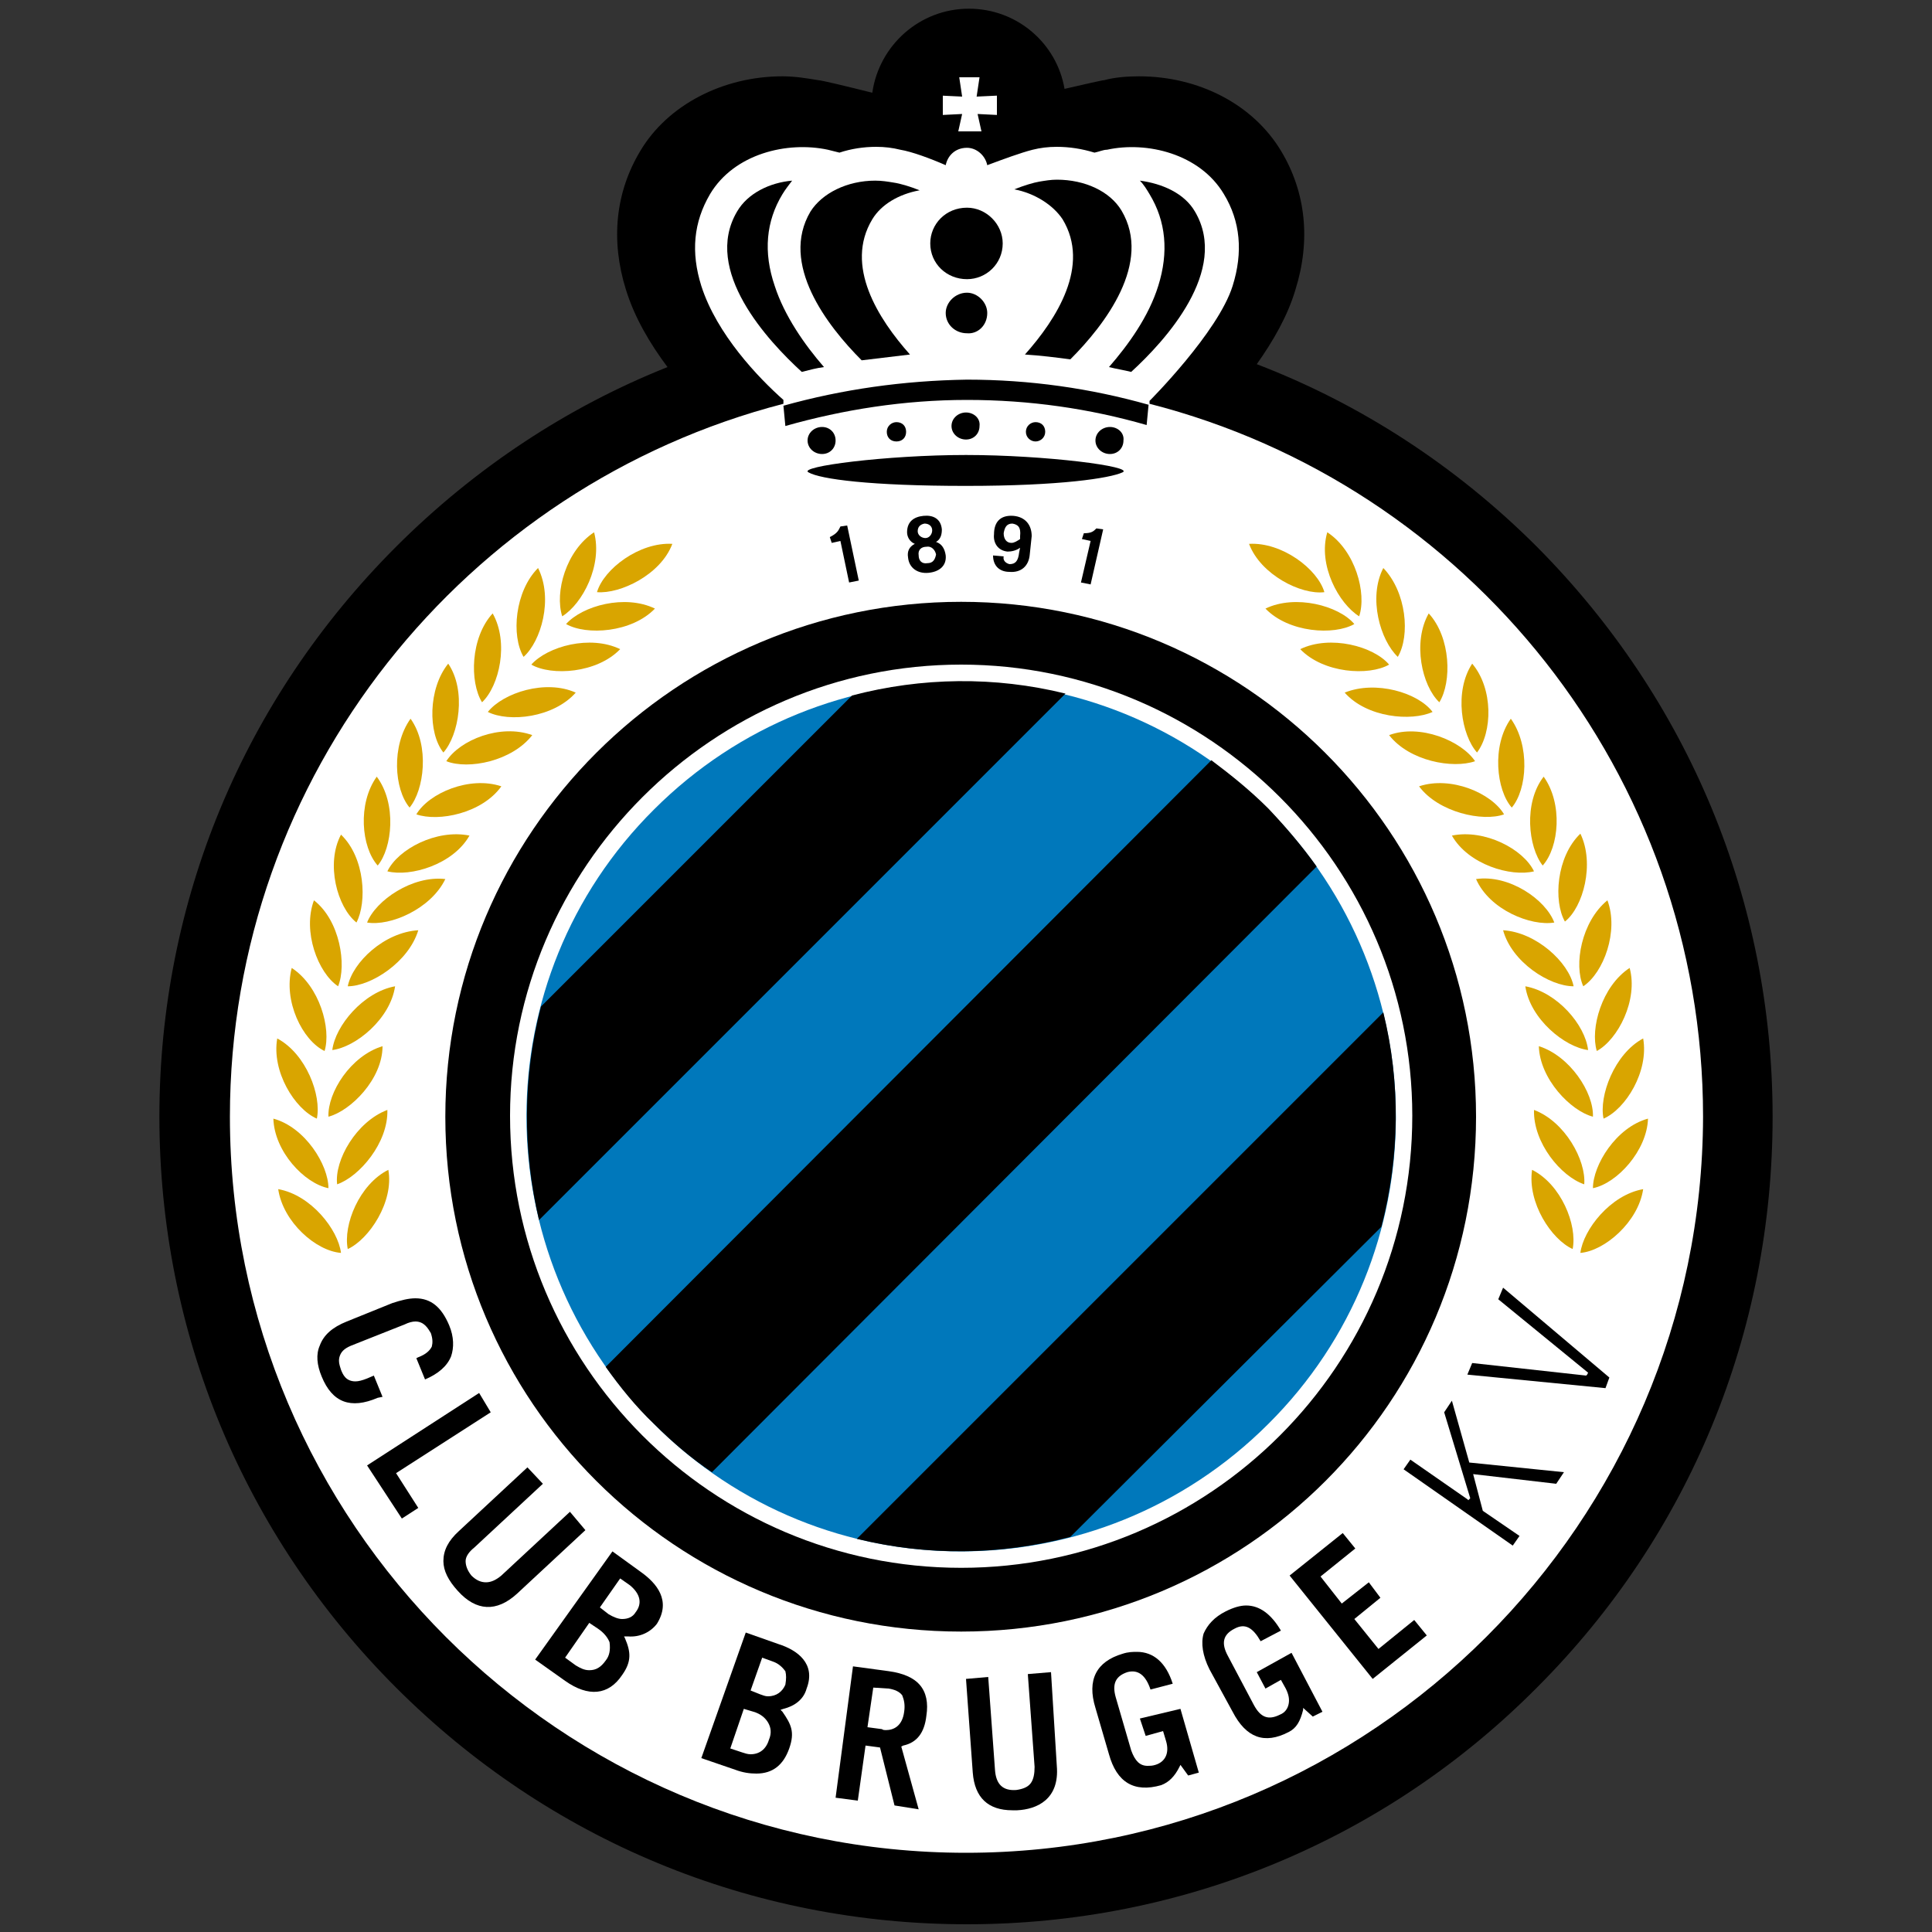 <?xml version="1.0" encoding="utf-8"?>
<!-- Generator: Adobe Illustrator 21.1.0, SVG Export Plug-In . SVG Version: 6.00 Build 0)  -->
<svg version="1.1" id="Layer_1" xmlns="http://www.w3.org/2000/svg" xmlns:xlink="http://www.w3.org/1999/xlink" x="0px" y="0px"
	 viewBox="0 0 200 200" style="enable-background:new 0 0 200 200;" xml:space="preserve">
<rect x="0" y="0" width="200" height="200" fill="#333333" stroke="none"/>
<style type="text/css">
	.st0{clip-path:url(#SVGID_2_);fill:#FFFFFF;}
	.st1{clip-path:url(#SVGID_4_);}
	.st2{clip-path:url(#SVGID_6_);}
	.st3{clip-path:url(#SVGID_8_);}
	.st4{clip-path:url(#SVGID_10_);}
	.st5{clip-path:url(#SVGID_12_);}
	.st6{clip-path:url(#SVGID_14_);}
	.st7{clip-path:url(#SVGID_16_);}
	.st8{clip-path:url(#SVGID_18_);}
	.st9{clip-path:url(#SVGID_20_);}
	.st10{clip-path:url(#SVGID_22_);}
	.st11{clip-path:url(#SVGID_24_);}
	.st12{clip-path:url(#SVGID_26_);}
	.st13{clip-path:url(#SVGID_28_);}
	.st14{clip-path:url(#SVGID_30_);}
	.st15{clip-path:url(#SVGID_32_);}
	.st16{clip-path:url(#SVGID_34_);}
	.st17{clip-path:url(#SVGID_36_);}
	.st18{clip-path:url(#SVGID_38_);}
	.st19{clip-path:url(#SVGID_40_);}
	.st20{clip-path:url(#SVGID_42_);}
	.st21{clip-path:url(#SVGID_44_);}
	.st22{clip-path:url(#SVGID_46_);}
	.st23{clip-path:url(#SVGID_48_);}
	.st24{clip-path:url(#SVGID_50_);fill:#D9A500;}
	.st25{clip-path:url(#SVGID_52_);fill:#D9A500;}
	.st26{clip-path:url(#SVGID_54_);fill:#D9A500;}
	.st27{clip-path:url(#SVGID_56_);fill:#D9A500;}
	.st28{clip-path:url(#SVGID_58_);fill:#D9A500;}
	.st29{clip-path:url(#SVGID_60_);fill:#D9A500;}
	.st30{clip-path:url(#SVGID_62_);fill:#D9A500;}
	.st31{clip-path:url(#SVGID_64_);fill:#D9A500;}
	.st32{clip-path:url(#SVGID_66_);fill:#D9A500;}
	.st33{clip-path:url(#SVGID_68_);fill:#D9A500;}
	.st34{clip-path:url(#SVGID_70_);fill:#D9A500;}
	.st35{clip-path:url(#SVGID_72_);fill:#D9A500;}
	.st36{clip-path:url(#SVGID_74_);fill:#D9A500;}
	.st37{clip-path:url(#SVGID_76_);fill:#D9A500;}
	.st38{clip-path:url(#SVGID_78_);fill:#D9A500;}
	.st39{clip-path:url(#SVGID_80_);fill:#D9A500;}
	.st40{clip-path:url(#SVGID_82_);fill:#D9A500;}
	.st41{clip-path:url(#SVGID_84_);fill:#D9A500;}
	.st42{clip-path:url(#SVGID_86_);fill:#D9A500;}
	.st43{clip-path:url(#SVGID_88_);fill:#D9A500;}
	.st44{clip-path:url(#SVGID_90_);fill:#D9A500;}
	.st45{clip-path:url(#SVGID_92_);fill:#D9A500;}
	.st46{clip-path:url(#SVGID_94_);fill:#D9A500;}
	.st47{clip-path:url(#SVGID_96_);fill:#D9A500;}
	.st48{clip-path:url(#SVGID_98_);fill:#D9A500;}
	.st49{clip-path:url(#SVGID_100_);fill:#D9A500;}
	.st50{clip-path:url(#SVGID_102_);fill:#D9A500;}
	.st51{clip-path:url(#SVGID_104_);fill:#D9A500;}
	.st52{clip-path:url(#SVGID_106_);fill:#D9A500;}
	.st53{clip-path:url(#SVGID_108_);fill:#D9A500;}
	.st54{clip-path:url(#SVGID_110_);fill:#D9A500;}
	.st55{clip-path:url(#SVGID_112_);fill:#D9A500;}
	.st56{clip-path:url(#SVGID_114_);fill:#D9A500;}
	.st57{clip-path:url(#SVGID_116_);fill:#D9A500;}
	.st58{clip-path:url(#SVGID_118_);fill:#D9A500;}
	.st59{clip-path:url(#SVGID_120_);fill:#D9A500;}
	.st60{clip-path:url(#SVGID_122_);fill:#D9A500;}
	.st61{clip-path:url(#SVGID_124_);fill:#D9A500;}
	.st62{clip-path:url(#SVGID_126_);fill:#D9A500;}
	.st63{clip-path:url(#SVGID_128_);fill:#D9A500;}
	.st64{clip-path:url(#SVGID_130_);fill:#D9A500;}
	.st65{clip-path:url(#SVGID_132_);fill:#D9A500;}
	.st66{clip-path:url(#SVGID_134_);fill:#D9A500;}
	.st67{clip-path:url(#SVGID_136_);fill:#D9A500;}
	.st68{clip-path:url(#SVGID_138_);fill:#D9A500;}
	.st69{clip-path:url(#SVGID_140_);fill:#D9A500;}
	.st70{clip-path:url(#SVGID_142_);fill:#D9A500;}
	.st71{clip-path:url(#SVGID_144_);fill:#D9A500;}
	.st72{clip-path:url(#SVGID_146_);fill:#D9A500;}
	.st73{clip-path:url(#SVGID_148_);fill:#D9A500;}
	.st74{clip-path:url(#SVGID_150_);}
	.st75{clip-path:url(#SVGID_152_);}
	.st76{clip-path:url(#SVGID_154_);}
	.st77{clip-path:url(#SVGID_156_);}
	.st78{clip-path:url(#SVGID_158_);}
	.st79{clip-path:url(#SVGID_160_);}
	.st80{clip-path:url(#SVGID_162_);}
	.st81{clip-path:url(#SVGID_164_);}
	.st82{clip-path:url(#SVGID_166_);fill:#0078BB;}
	.st83{clip-path:url(#SVGID_168_);}
	.st84{clip-path:url(#SVGID_170_);}
	.st85{clip-path:url(#SVGID_172_);}
</style>
<g>
	<g>
		<defs>
			<rect id="SVGID_1_" x="16.5" y="0.9" width="167" height="198.3"/>
		</defs>
		<clipPath id="SVGID_2_">
			<use xlink:href="#SVGID_1_"  style="overflow:visible;"/>
		</clipPath>
		<path class="st0" d="M121.5,41c2.2-2.5,6.2-7.2,7.4-10.9c1.2-3.9,0.9-7.5-1.1-10.7c-2.5-4.1-7.3-5.6-10.9-5.6
			c-1,0-1.9,0.1-2.8,0.3c-0.3,0.1-0.6,0.1-1,0.2c-1.2-0.3-2.5-0.5-3.8-0.5c-1,0-1.9,0.1-2.8,0.3c0,0-0.1,0-0.2,0
			c0.2-0.7,0.3-1.3,0.3-2.1c0-3.7-3-6.7-6.7-6.7c-3.7,0-6.7,3-6.7,6.7c0,0.7,0.1,1.4,0.3,2.1c0,0-0.1,0-0.1,0
			c-2.2-0.5-4.5-0.4-6.7,0.2c-0.4-0.1-0.7-0.2-0.9-0.2c-0.9-0.2-1.9-0.3-2.8-0.3c-3.6,0-8.4,1.5-10.9,5.6c-1.9,3.2-2.3,6.8-1.1,10.7
			c1.4,4.5,4.7,8.4,7.3,11c-33.1,9.6-56.1,39.9-56.1,74.6c0,42.9,34.9,77.7,77.8,77.7c42.8,0,77.7-34.9,77.7-77.7
			C177.7,80.9,154.7,50.5,121.5,41"/>
	</g>
	<g>
		<defs>
			<rect id="SVGID_3_" x="16.5" y="0.9" width="167" height="198.3"/>
		</defs>
		<clipPath id="SVGID_4_">
			<use xlink:href="#SVGID_3_"  style="overflow:visible;"/>
		</clipPath>
		<path class="st1" d="M95.2,19.7c-1-0.4-2-0.7-2.7-0.8c-0.6-0.1-1.2-0.2-1.9-0.2c-2.9,0-5.5,1.3-6.7,3.2
			c-3.2,5.4,1.7,11.8,5.3,15.4c1.6-0.2,3.3-0.4,5-0.6c-3.3-3.7-6.8-9.2-3.9-14C91.2,21.2,93,20.1,95.2,19.7"/>
	</g>
	<g>
		<defs>
			<rect id="SVGID_5_" x="16.5" y="0.9" width="167" height="198.3"/>
		</defs>
		<clipPath id="SVGID_6_">
			<use xlink:href="#SVGID_5_"  style="overflow:visible;"/>
		</clipPath>
		<path class="st2" d="M103.8,25.2c0-2-1.7-3.7-3.7-3.7c-2.2,0-3.8,1.7-3.8,3.7c0,2.1,1.7,3.7,3.8,3.7
			C102.1,28.9,103.8,27.3,103.8,25.2"/>
	</g>
	<g>
		<defs>
			<rect id="SVGID_7_" x="16.5" y="0.9" width="167" height="198.3"/>
		</defs>
		<clipPath id="SVGID_8_">
			<use xlink:href="#SVGID_7_"  style="overflow:visible;"/>
		</clipPath>
		<path class="st3" d="M81,20.1c0.3-0.5,0.7-1,1-1.4c-2.3,0.2-4.6,1.3-5.7,3.2C72.7,28,79.5,35.3,83,38.5c0.8-0.2,1.5-0.4,2.3-0.5
			c-2-2.3-4.1-5.3-5.1-8.4C79,26.1,79.3,22.9,81,20.1"/>
	</g>
	<g>
		<defs>
			<rect id="SVGID_9_" x="16.5" y="0.9" width="167" height="198.3"/>
		</defs>
		<clipPath id="SVGID_10_">
			<use xlink:href="#SVGID_9_"  style="overflow:visible;"/>
		</clipPath>
		<path class="st4" d="M119.9,29.6c-1,3.2-3.1,6.1-5.1,8.4c0.8,0.2,1.5,0.3,2.3,0.5c3.5-3.2,10.2-10.5,6.6-16.6
			c-1.1-1.9-3.4-2.9-5.7-3.2c0.4,0.4,0.7,0.9,1,1.4C120.7,22.9,121,26.1,119.9,29.6"/>
	</g>
	<g>
		<defs>
			<rect id="SVGID_11_" x="16.5" y="0.9" width="167" height="198.3"/>
		</defs>
		<clipPath id="SVGID_12_">
			<use xlink:href="#SVGID_11_"  style="overflow:visible;"/>
		</clipPath>
		<path class="st5" d="M159.1,56.6c-8.4-8.4-18.3-14.8-29-18.9c1.7-2.4,3.2-5,4-7.7c1.6-5.1,1.1-10.1-1.5-14.4
			c-2.9-4.8-8.5-7.7-14.7-7.7c-1.2,0-2.5,0.1-3.6,0.4c-0.2,0-1.9,0.4-4.1,0.9c-0.8-4.7-4.9-8.3-9.9-8.3c-5.1,0-9.3,3.8-10,8.7
			c-2.8-0.7-5.3-1.3-5.6-1.3c-1.2-0.2-2.4-0.4-3.7-0.4c-6.2,0-11.9,3-14.7,7.7c-2.6,4.3-3.1,9.3-1.5,14.4c0.9,2.9,2.5,5.6,4.3,8
			C58.8,42.1,49.2,48.4,41,56.6c-15.8,15.8-24.5,36.7-24.5,59c0,22.3,8.7,43.3,24.5,59.1c15.8,15.8,36.8,24.5,59.1,24.5
			c22.3,0,43.3-8.7,59-24.5c15.8-15.8,24.4-36.8,24.4-59.1C183.5,93.3,174.8,72.4,159.1,56.6 M97.5,9.9l2.1,0.1l-0.3-2h2.1l-0.3,2
			l2.1-0.1v2l-2-0.1l0.4,1.8h-1.2h-1.2l0.4-1.8l-2,0.1V9.9z M100,191.8c-42,0-76.2-34.2-76.2-76.2c0-35.4,24.4-65.3,57.3-73.8l0-0.4
			c-2.6-2.3-6.9-6.8-8.5-11.8c-1.1-3.5-0.8-6.6,0.9-9.5c2.5-4.2,8-5.5,12.2-4.6c0.4,0.1,0.8,0.2,1.2,0.3c1.2-0.4,2.5-0.6,3.8-0.6
			c0.9,0,1.7,0.1,2.5,0.3c1.2,0.2,3.1,0.9,4.7,1.6c0.2-1,1-1.8,2.2-1.8c1,0,1.9,0.8,2.1,1.8c1.6-0.6,3.5-1.3,4.7-1.6
			c0.8-0.2,1.6-0.3,2.5-0.3c1.3,0,2.6,0.2,3.9,0.6c0.5-0.1,0.9-0.3,1.3-0.3c4.1-0.9,9.6,0.4,12.1,4.6c1.7,2.8,2,6,0.9,9.5
			c-1.5,4.8-8.6,11.9-8.6,11.9l0,0.3c32.9,8.4,57.3,38.3,57.3,73.8C176.2,157.6,142,191.8,100,191.8"/>
	</g>
	<g>
		<defs>
			<rect id="SVGID_13_" x="16.5" y="0.9" width="167" height="198.3"/>
		</defs>
		<clipPath id="SVGID_14_">
			<use xlink:href="#SVGID_13_"  style="overflow:visible;"/>
		</clipPath>
		<path class="st6" d="M102.2,32.4c0-1.1-1-2.1-2.1-2.1c-1.2,0-2.2,1-2.2,2.1c0,1.2,1,2.1,2.2,2.1C101.2,34.6,102.2,33.7,102.2,32.4
			"/>
	</g>
	<g>
		<defs>
			<rect id="SVGID_15_" x="16.5" y="0.9" width="167" height="198.3"/>
		</defs>
		<clipPath id="SVGID_16_">
			<use xlink:href="#SVGID_15_"  style="overflow:visible;"/>
		</clipPath>
		<path class="st7" d="M110,22.7c2.9,4.8-0.6,10.3-3.9,14c1.6,0.1,3.2,0.3,4.7,0.5c3.6-3.6,8.5-10,5.3-15.4c-1.2-2-3.8-3.2-6.7-3.2
			c-0.6,0-1.2,0.1-1.8,0.2c-0.6,0.1-1.6,0.4-2.6,0.8C107.1,20,109,21.2,110,22.7"/>
	</g>
	<g>
		<defs>
			<rect id="SVGID_17_" x="16.5" y="0.9" width="167" height="198.3"/>
		</defs>
		<clipPath id="SVGID_18_">
			<use xlink:href="#SVGID_17_"  style="overflow:visible;"/>
		</clipPath>
		<path class="st8" d="M113.5,54.7c-0.3,0.3-0.5,0.5-1.3,0.5l-0.2,0.6l0.9,0.2l-1,4.3l1,0.2l1.3-5.7L113.5,54.7z"/>
	</g>
	<g>
		<defs>
			<rect id="SVGID_19_" x="16.5" y="0.9" width="167" height="198.3"/>
		</defs>
		<clipPath id="SVGID_20_">
			<use xlink:href="#SVGID_19_"  style="overflow:visible;"/>
		</clipPath>
		<path class="st9" d="M96.9,56.1c0.5-0.3,0.6-0.8,0.6-1.3c-0.1-1.1-0.9-1.5-1.9-1.4c-1,0.1-1.7,0.6-1.7,1.7c0,0.5,0.3,1,0.8,1.2
			c-0.6,0.3-0.8,0.8-0.7,1.4c0.1,1.1,1,1.7,2.1,1.6c1.1-0.1,1.9-0.7,1.8-1.8C97.8,56.8,97.5,56.3,96.9,56.1 M95.7,54.2
			c0.5,0,0.8,0.3,0.8,0.7c0,0.4-0.3,0.8-0.7,0.8C95.4,55.7,95,55.4,95,55C95,54.6,95.2,54.3,95.7,54.2 M96,58.3
			c-0.6,0.1-0.9-0.3-0.9-0.8c-0.1-0.6,0.3-0.9,0.8-0.9c0.5-0.1,0.9,0.3,1,0.8C96.8,57.9,96.6,58.3,96,58.3"/>
	</g>
	<g>
		<defs>
			<rect id="SVGID_21_" x="16.5" y="0.9" width="167" height="198.3"/>
		</defs>
		<clipPath id="SVGID_22_">
			<use xlink:href="#SVGID_21_"  style="overflow:visible;"/>
		</clipPath>
		<path class="st10" d="M87,54.5c-0.2,0.4-0.3,0.7-1.1,1.1l0.2,0.6l0.9-0.2l0.9,4.3l1-0.2l-1.2-5.7L87,54.5z"/>
	</g>
	<g>
		<defs>
			<rect id="SVGID_23_" x="16.5" y="0.9" width="167" height="198.3"/>
		</defs>
		<clipPath id="SVGID_24_">
			<use xlink:href="#SVGID_23_"  style="overflow:visible;"/>
		</clipPath>
		<path class="st11" d="M104.9,53.4c-1.4-0.1-2,0.7-2,1.9c-0.1,0.9,0.4,1.7,1.4,1.8c0.4,0,0.9-0.1,1.3-0.4l-0.1,0.5
			c-0.1,0.9-0.4,1.2-1,1.2c-0.4-0.1-0.7-0.4-0.6-0.8l-1.1-0.1c0,1.1,0.7,1.7,1.7,1.7c1.2,0.1,2-0.6,2.1-1.8l0.2-1.9
			C106.8,54.3,106.1,53.5,104.9,53.4 M105.6,55.5l0,0.3c-0.3,0.2-0.6,0.4-0.9,0.4c-0.5,0-0.8-0.4-0.8-1c0.1-0.6,0.3-1,0.9-1
			C105.4,54.3,105.7,54.6,105.6,55.5"/>
	</g>
	<g>
		<defs>
			<rect id="SVGID_25_" x="16.5" y="0.9" width="167" height="198.3"/>
		</defs>
		<clipPath id="SVGID_26_">
			<use xlink:href="#SVGID_25_"  style="overflow:visible;"/>
		</clipPath>
		<path class="st12" d="M118,177.9l0.6,1.8l1.8-0.5l0.3,1c0.4,1.3-0.1,2.2-1.1,2.5c-0.3,0.1-0.6,0.1-0.8,0.1c-0.8,0-1.3-0.5-1.7-1.6
			l-1.6-5.5c-0.4-1.4,0-2.2,1.2-2.6c1.1-0.3,1.9,0.3,2.4,1.8l2.3-0.6c-0.7-2.2-2-3.3-3.7-3.3c-0.4,0-0.9,0-1.5,0.2
			c-2.7,0.8-3.7,2.7-2.8,5.6l1.4,4.8c0.8,2.9,2.6,4,5.4,3.2c0.8-0.3,1.4-0.9,1.9-1.9l0.1-0.2l0.8,1.1l1.1-0.3l-1.9-6.6L118,177.9z"
			/>
	</g>
	<g>
		<defs>
			<rect id="SVGID_27_" x="16.5" y="0.9" width="167" height="198.3"/>
		</defs>
		<clipPath id="SVGID_28_">
			<use xlink:href="#SVGID_27_"  style="overflow:visible;"/>
		</clipPath>
		<path class="st13" d="M39.6,144.6l-0.9-2.2l-0.7,0.3c-0.5,0.2-0.9,0.3-1.2,0.3c-1,0-1.3-0.7-1.5-1.2c-0.2-0.6-0.3-1-0.1-1.5
			c0.2-0.5,0.6-0.8,1.4-1.1l5.3-2.1c0.4-0.2,0.8-0.3,1.1-0.3c0.9,0,1.3,0.7,1.6,1.2c0.2,0.6,0.2,1,0.1,1.4c-0.2,0.4-0.6,0.8-1.4,1.1
			l-0.2,0.1l0.9,2.2c1.4-0.6,2.3-1.4,2.7-2.4c0.3-0.9,0.3-2-0.2-3.2c-0.8-1.9-1.9-2.8-3.5-2.8c-0.7,0-1.5,0.2-2.4,0.5l-4.7,1.9
			c-1.5,0.6-2.4,1.4-2.8,2.5c-0.4,0.9-0.3,2,0.2,3.2c1.1,2.7,3,3.4,5.8,2.2L39.6,144.6z"/>
	</g>
	<g>
		<defs>
			<rect id="SVGID_29_" x="16.5" y="0.9" width="167" height="198.3"/>
		</defs>
		<clipPath id="SVGID_30_">
			<use xlink:href="#SVGID_29_"  style="overflow:visible;"/>
		</clipPath>
		<polygon class="st14" points="50.8,146.2 49.6,144.2 38,151.7 41.6,157.2 43.3,156.1 41,152.5 		"/>
	</g>
	<g>
		<defs>
			<rect id="SVGID_31_" x="16.5" y="0.9" width="167" height="198.3"/>
		</defs>
		<clipPath id="SVGID_32_">
			<use xlink:href="#SVGID_31_"  style="overflow:visible;"/>
		</clipPath>
		<path class="st15" d="M80.6,170.2l-3.4-1.2l-4.6,13l3.5,1.2c0.8,0.3,1.5,0.4,2.2,0.4c1.7,0,2.8-0.9,3.4-2.6
			c0.6-1.7,0.2-2.5-0.7-3.8l-0.2-0.2l0.3-0.1c1.2-0.3,2.1-1,2.4-2.1C84.5,172.2,82.5,170.8,80.6,170.2 M79.6,180.1
			c-0.3,1-1,1.5-1.9,1.5c-0.3,0-0.6-0.1-0.9-0.2l-1.2-0.4l1.4-4.1l1,0.3c0.7,0.2,1.2,0.6,1.5,1.1C79.8,178.8,79.9,179.4,79.6,180.1
			 M81.3,174.4c-0.3,0.7-0.9,1.2-1.8,1.2c-0.3,0-0.5-0.1-0.8-0.2l-1-0.4l1.2-3.4L80,172c0.6,0.2,1,0.6,1.3,1
			C81.4,173.4,81.4,173.8,81.3,174.4"/>
	</g>
	<g>
		<defs>
			<rect id="SVGID_33_" x="16.5" y="0.9" width="167" height="198.3"/>
		</defs>
		<clipPath id="SVGID_34_">
			<use xlink:href="#SVGID_33_"  style="overflow:visible;"/>
		</clipPath>
		<path class="st16" d="M92,173l-3.7-0.5l-1.8,13.6l2.3,0.3l0.8-5.7l1.5,0.2l1.5,6l2.5,0.4l-1.8-6.5l0.2-0.1
			c1.4-0.3,2.2-1.3,2.4-3.1c0.2-1.3,0-2.4-0.7-3.2C94.6,173.7,93.5,173.2,92,173 M93.6,177.2c-0.2,1.5-1.1,1.9-1.9,1.9
			c-0.1,0-0.3,0-0.4-0.1l-1.5-0.2l0.6-4.1l1.6,0.1c0.6,0.1,1.1,0.3,1.4,0.7C93.6,176,93.7,176.5,93.6,177.2"/>
	</g>
	<g>
		<defs>
			<rect id="SVGID_35_" x="16.5" y="0.9" width="167" height="198.3"/>
		</defs>
		<clipPath id="SVGID_36_">
			<use xlink:href="#SVGID_35_"  style="overflow:visible;"/>
		</clipPath>
		<path class="st17" d="M108.8,173.1l-2.4,0.2l0.7,9.6c0,0.7-0.1,1.3-0.4,1.7c-0.3,0.4-0.8,0.6-1.5,0.7c-1.4,0.1-2.1-0.6-2.2-2.1
			l-0.7-9.6l-2.3,0.2l0.7,9.7c0.2,2.6,1.6,3.9,4.1,3.9h0.5c2-0.1,4.4-1.1,4.1-4.6L108.8,173.1z"/>
	</g>
	<g>
		<defs>
			<rect id="SVGID_37_" x="16.5" y="0.9" width="167" height="198.3"/>
		</defs>
		<clipPath id="SVGID_38_">
			<use xlink:href="#SVGID_37_"  style="overflow:visible;"/>
		</clipPath>
		<path class="st18" d="M130.1,173.1l0.9,1.7l1.6-0.9l0.5,0.9c0.3,0.6,0.4,1.1,0.3,1.6c-0.1,0.5-0.4,0.9-0.9,1.1
			c-1.2,0.6-2,0.3-2.7-1l-2.7-5.1c-0.7-1.3-0.5-2.2,0.7-2.8c1.1-0.6,1.9-0.1,2.7,1.3l2.1-1.1c-1-1.7-2.2-2.6-3.6-2.6
			c-0.6,0-1.3,0.2-2.1,0.6c-1.2,0.6-1.9,1.4-2.3,2.3c-0.3,1-0.1,2.3,0.6,3.7l2.4,4.4c1.4,2.7,3.3,3.4,5.8,2.1
			c0.8-0.4,1.2-1.1,1.5-2.3l0-0.2l1,0.9l1-0.5l-3.2-6.1L130.1,173.1z"/>
	</g>
	<g>
		<defs>
			<rect id="SVGID_39_" x="16.5" y="0.9" width="167" height="198.3"/>
		</defs>
		<clipPath id="SVGID_40_">
			<use xlink:href="#SVGID_39_"  style="overflow:visible;"/>
		</clipPath>
		<polygon class="st19" points="155.6,133.3 155.1,134.5 164.4,142.1 164.3,142.3 164.2,142.4 152.4,141.1 151.9,142.3 166.2,143.7 
			166.6,142.6 		"/>
	</g>
	<g>
		<defs>
			<rect id="SVGID_41_" x="16.5" y="0.9" width="167" height="198.3"/>
		</defs>
		<clipPath id="SVGID_42_">
			<use xlink:href="#SVGID_41_"  style="overflow:visible;"/>
		</clipPath>
		<polygon class="st20" points="142.7,170.7 140.2,167.6 142.9,165.4 141.7,163.8 138.9,166 136.7,163.2 140.3,160.3 139,158.7 
			133.5,163.1 142.1,173.8 147.7,169.3 146.4,167.7 		"/>
	</g>
	<g>
		<defs>
			<rect id="SVGID_43_" x="16.5" y="0.9" width="167" height="198.3"/>
		</defs>
		<clipPath id="SVGID_44_">
			<use xlink:href="#SVGID_43_"  style="overflow:visible;"/>
		</clipPath>
		<path class="st21" d="M59,156.5l-7.1,6.6c-0.6,0.5-1.1,0.7-1.6,0.7c-0.5,0-1-0.2-1.5-0.7c-0.4-0.5-0.6-1-0.6-1.5
			c0-0.5,0.4-1,0.9-1.4l7.1-6.6l-1.6-1.7l-7.1,6.6c-1.1,1-1.6,2-1.6,3.1c0,1,0.5,2,1.5,3.1c1.9,2.1,4,2.2,6.1,0.3l7.1-6.6L59,156.5z
			"/>
	</g>
	<g>
		<defs>
			<rect id="SVGID_45_" x="16.5" y="0.9" width="167" height="198.3"/>
		</defs>
		<clipPath id="SVGID_46_">
			<use xlink:href="#SVGID_45_"  style="overflow:visible;"/>
		</clipPath>
		<polygon class="st22" points="150.3,145 149.5,146.2 152.2,155.1 152,155.3 151.9,155.2 146,151.1 145.3,152.1 156.6,160 
			157.3,159 153.5,156.4 152.5,152.6 161.1,153.6 161.9,152.4 152.1,151.4 		"/>
	</g>
	<g>
		<defs>
			<rect id="SVGID_47_" x="16.5" y="0.9" width="167" height="198.3"/>
		</defs>
		<clipPath id="SVGID_48_">
			<use xlink:href="#SVGID_47_"  style="overflow:visible;"/>
		</clipPath>
		<path class="st23" d="M66.3,162.7l-2.9-2.1l-8,11.2l3.1,2.2c2.4,1.7,4.5,1.5,5.9-0.6c1-1.4,0.9-2.4,0.3-3.8l-0.1-0.2H65
			c1.2,0.1,2.3-0.4,3-1.3C69.5,165.7,68,163.9,66.3,162.7 M62.7,171.9c-0.5,0.7-1,1-1.7,1c-0.5,0-0.9-0.2-1.4-0.5l-1.1-0.8l2.5-3.6
			l0.9,0.6c0.6,0.4,1,0.9,1.2,1.4C63.2,170.8,63.1,171.4,62.7,171.9 M65.8,166.9c-0.3,0.5-0.8,0.7-1.4,0.7c-0.4,0-0.9-0.2-1.4-0.5
			l-0.9-0.7l2.1-3l1,0.7C66.3,165,66.5,166,65.8,166.9"/>
	</g>
	<g>
		<defs>
			<rect id="SVGID_49_" x="16.5" y="0.9" width="167" height="198.3"/>
		</defs>
		<clipPath id="SVGID_50_">
			<use xlink:href="#SVGID_49_"  style="overflow:visible;"/>
		</clipPath>
		<path class="st24" d="M164.9,123c2.5-0.5,5.6-3.9,5.7-7.2C167.3,116.7,164.9,120.6,164.9,123"/>
	</g>
	<g>
		<defs>
			<rect id="SVGID_51_" x="16.5" y="0.9" width="167" height="198.3"/>
		</defs>
		<clipPath id="SVGID_52_">
			<use xlink:href="#SVGID_51_"  style="overflow:visible;"/>
		</clipPath>
		<path class="st25" d="M163.6,86.3c-2.5,2.4-2.8,7-1.6,9.1C163.9,93.9,165.1,89.4,163.6,86.3"/>
	</g>
	<g>
		<defs>
			<rect id="SVGID_53_" x="16.5" y="0.9" width="167" height="198.3"/>
		</defs>
		<clipPath id="SVGID_54_">
			<use xlink:href="#SVGID_53_"  style="overflow:visible;"/>
		</clipPath>
		<path class="st26" d="M165.3,108.8c2.2-1.2,4.3-5.3,3.4-8.6C165.8,102.1,164.6,106.5,165.3,108.8"/>
	</g>
	<g>
		<defs>
			<rect id="SVGID_55_" x="16.5" y="0.9" width="167" height="198.3"/>
		</defs>
		<clipPath id="SVGID_56_">
			<use xlink:href="#SVGID_55_"  style="overflow:visible;"/>
		</clipPath>
		<path class="st27" d="M159.8,80.4c-2.1,2.7-1.6,7.3-0.1,9.2C161.4,87.7,161.8,83.2,159.8,80.4"/>
	</g>
	<g>
		<defs>
			<rect id="SVGID_57_" x="16.5" y="0.9" width="167" height="198.3"/>
		</defs>
		<clipPath id="SVGID_58_">
			<use xlink:href="#SVGID_57_"  style="overflow:visible;"/>
		</clipPath>
		<path class="st28" d="M166,115.8c2.3-1,4.7-4.9,4.1-8.3C167.1,109.1,165.5,113.5,166,115.8"/>
	</g>
	<g>
		<defs>
			<rect id="SVGID_59_" x="16.5" y="0.9" width="167" height="198.3"/>
		</defs>
		<clipPath id="SVGID_60_">
			<use xlink:href="#SVGID_59_"  style="overflow:visible;"/>
		</clipPath>
		<path class="st29" d="M160.9,95.5c-0.9-2.4-4.7-5-8.1-4.5C154.2,94.2,158.5,95.9,160.9,95.5"/>
	</g>
	<g>
		<defs>
			<rect id="SVGID_61_" x="16.5" y="0.9" width="167" height="198.3"/>
		</defs>
		<clipPath id="SVGID_62_">
			<use xlink:href="#SVGID_61_"  style="overflow:visible;"/>
		</clipPath>
		<path class="st30" d="M152.7,78.8c-1.4-2.1-5.7-3.9-8.9-2.7C145.9,78.8,150.4,79.6,152.7,78.8"/>
	</g>
	<g>
		<defs>
			<rect id="SVGID_63_" x="16.5" y="0.9" width="167" height="198.3"/>
		</defs>
		<clipPath id="SVGID_64_">
			<use xlink:href="#SVGID_63_"  style="overflow:visible;"/>
		</clipPath>
		<path class="st31" d="M158.8,90.2c-1.1-2.3-5.1-4.4-8.5-3.7C152,89.5,156.4,90.8,158.8,90.2"/>
	</g>
	<g>
		<defs>
			<rect id="SVGID_65_" x="16.5" y="0.9" width="167" height="198.3"/>
		</defs>
		<clipPath id="SVGID_66_">
			<use xlink:href="#SVGID_65_"  style="overflow:visible;"/>
		</clipPath>
		<path class="st32" d="M155.7,84.3c-1.3-2.2-5.5-4-8.8-2.9C148.9,84.1,153.5,85.1,155.7,84.3"/>
	</g>
	<g>
		<defs>
			<rect id="SVGID_67_" x="16.5" y="0.9" width="167" height="198.3"/>
		</defs>
		<clipPath id="SVGID_68_">
			<use xlink:href="#SVGID_67_"  style="overflow:visible;"/>
		</clipPath>
		<path class="st33" d="M152.4,68.7c-1.9,2.9-1.1,7.4,0.5,9.2C154.5,75.8,154.6,71.3,152.4,68.7"/>
	</g>
	<g>
		<defs>
			<rect id="SVGID_69_" x="16.5" y="0.9" width="167" height="198.3"/>
		</defs>
		<clipPath id="SVGID_70_">
			<use xlink:href="#SVGID_69_"  style="overflow:visible;"/>
		</clipPath>
		<path class="st34" d="M143.2,58.8c-1.6,3.1-0.3,7.5,1.5,9.2C146,65.8,145.6,61.3,143.2,58.8"/>
	</g>
	<g>
		<defs>
			<rect id="SVGID_71_" x="16.5" y="0.9" width="167" height="198.3"/>
		</defs>
		<clipPath id="SVGID_72_">
			<use xlink:href="#SVGID_71_"  style="overflow:visible;"/>
		</clipPath>
		<path class="st35" d="M147.9,63.5c-1.7,3-0.7,7.5,1.1,9.2C150.3,70.6,150.2,66,147.9,63.5"/>
	</g>
	<g>
		<defs>
			<rect id="SVGID_73_" x="16.5" y="0.9" width="167" height="198.3"/>
		</defs>
		<clipPath id="SVGID_74_">
			<use xlink:href="#SVGID_73_"  style="overflow:visible;"/>
		</clipPath>
		<path class="st36" d="M156.4,74.4c-2,2.8-1.5,7.4,0.1,9.2C158.1,81.7,158.4,77.2,156.4,74.4"/>
	</g>
	<g>
		<defs>
			<rect id="SVGID_75_" x="16.5" y="0.9" width="167" height="198.3"/>
		</defs>
		<clipPath id="SVGID_76_">
			<use xlink:href="#SVGID_75_"  style="overflow:visible;"/>
		</clipPath>
		<path class="st37" d="M163.9,102.1c2.1-1.4,3.7-5.7,2.5-8.9C163.7,95.4,162.9,99.9,163.9,102.1"/>
	</g>
	<g>
		<defs>
			<rect id="SVGID_77_" x="16.5" y="0.9" width="167" height="198.3"/>
		</defs>
		<clipPath id="SVGID_78_">
			<use xlink:href="#SVGID_77_"  style="overflow:visible;"/>
		</clipPath>
		<path class="st38" d="M155.6,96.3c0.9,3.3,4.8,5.8,7.3,5.8C162.4,99.6,159,96.5,155.6,96.3"/>
	</g>
	<g>
		<defs>
			<rect id="SVGID_79_" x="16.5" y="0.9" width="167" height="198.3"/>
		</defs>
		<clipPath id="SVGID_80_">
			<use xlink:href="#SVGID_79_"  style="overflow:visible;"/>
		</clipPath>
		<path class="st39" d="M140.7,63.8c0.8-2.4-0.4-6.8-3.3-8.7C136.4,58.5,138.6,62.5,140.7,63.8"/>
	</g>
	<g>
		<defs>
			<rect id="SVGID_81_" x="16.5" y="0.9" width="167" height="198.3"/>
		</defs>
		<clipPath id="SVGID_82_">
			<use xlink:href="#SVGID_81_"  style="overflow:visible;"/>
		</clipPath>
		<path class="st40" d="M143.8,68.8c-1.6-1.9-6.1-3.1-9.2-1.6C137,69.7,141.7,70,143.8,68.8"/>
	</g>
	<g>
		<defs>
			<rect id="SVGID_83_" x="16.5" y="0.9" width="167" height="198.3"/>
		</defs>
		<clipPath id="SVGID_84_">
			<use xlink:href="#SVGID_83_"  style="overflow:visible;"/>
		</clipPath>
		<path class="st41" d="M36.9,95.5c1.1-2.1,0.9-6.7-1.6-9.1C33.7,89.4,34.9,93.9,36.9,95.5"/>
	</g>
	<g>
		<defs>
			<rect id="SVGID_85_" x="16.5" y="0.9" width="167" height="198.3"/>
		</defs>
		<clipPath id="SVGID_86_">
			<use xlink:href="#SVGID_85_"  style="overflow:visible;"/>
		</clipPath>
		<path class="st42" d="M33.6,108.8c0.7-2.3-0.5-6.7-3.4-8.6C29.3,103.6,31.3,107.7,33.6,108.8"/>
	</g>
	<g>
		<defs>
			<rect id="SVGID_87_" x="16.5" y="0.9" width="167" height="198.3"/>
		</defs>
		<clipPath id="SVGID_88_">
			<use xlink:href="#SVGID_87_"  style="overflow:visible;"/>
		</clipPath>
		<path class="st43" d="M39,80.4c-2,2.8-1.6,7.3,0.1,9.2C40.6,87.8,41.1,83.2,39,80.4"/>
	</g>
	<g>
		<defs>
			<rect id="SVGID_89_" x="16.5" y="0.9" width="167" height="198.3"/>
		</defs>
		<clipPath id="SVGID_90_">
			<use xlink:href="#SVGID_89_"  style="overflow:visible;"/>
		</clipPath>
		<path class="st44" d="M32.8,115.8c0.5-2.4-1.1-6.7-4.1-8.3C28.1,110.9,30.5,114.8,32.8,115.8"/>
	</g>
	<g>
		<defs>
			<rect id="SVGID_91_" x="16.5" y="0.9" width="167" height="198.3"/>
		</defs>
		<clipPath id="SVGID_92_">
			<use xlink:href="#SVGID_91_"  style="overflow:visible;"/>
		</clipPath>
		<path class="st45" d="M38,95.5c2.4,0.4,6.6-1.4,8.1-4.5C42.7,90.6,38.9,93.2,38,95.5"/>
	</g>
	<g>
		<defs>
			<rect id="SVGID_93_" x="16.5" y="0.9" width="167" height="198.3"/>
		</defs>
		<clipPath id="SVGID_94_">
			<use xlink:href="#SVGID_93_"  style="overflow:visible;"/>
		</clipPath>
		<path class="st46" d="M46.2,78.8c2.3,0.9,6.8,0,8.9-2.7C51.8,74.9,47.6,76.6,46.2,78.8"/>
	</g>
	<g>
		<defs>
			<rect id="SVGID_95_" x="16.5" y="0.9" width="167" height="198.3"/>
		</defs>
		<clipPath id="SVGID_96_">
			<use xlink:href="#SVGID_95_"  style="overflow:visible;"/>
		</clipPath>
		<path class="st47" d="M40.1,90.2c2.4,0.6,6.8-0.7,8.5-3.7C45.2,85.8,41.2,87.9,40.1,90.2"/>
	</g>
	<g>
		<defs>
			<rect id="SVGID_97_" x="16.5" y="0.9" width="167" height="198.3"/>
		</defs>
		<clipPath id="SVGID_98_">
			<use xlink:href="#SVGID_97_"  style="overflow:visible;"/>
		</clipPath>
		<path class="st48" d="M43.1,84.3c2.3,0.8,6.8-0.1,8.8-2.9C48.6,80.3,44.4,82.1,43.1,84.3"/>
	</g>
	<g>
		<defs>
			<rect id="SVGID_99_" x="16.5" y="0.9" width="167" height="198.3"/>
		</defs>
		<clipPath id="SVGID_100_">
			<use xlink:href="#SVGID_99_"  style="overflow:visible;"/>
		</clipPath>
		<path class="st49" d="M46.4,68.7c-2.1,2.6-2.1,7.2-0.5,9.2C47.5,76.1,48.3,71.5,46.4,68.7"/>
	</g>
	<g>
		<defs>
			<rect id="SVGID_101_" x="16.5" y="0.9" width="167" height="198.3"/>
		</defs>
		<clipPath id="SVGID_102_">
			<use xlink:href="#SVGID_101_"  style="overflow:visible;"/>
		</clipPath>
		<path class="st50" d="M55.7,58.8c-2.4,2.4-2.8,7-1.5,9.2C56,66.4,57.3,62,55.7,58.8"/>
	</g>
	<g>
		<defs>
			<rect id="SVGID_103_" x="16.5" y="0.9" width="167" height="198.3"/>
		</defs>
		<clipPath id="SVGID_104_">
			<use xlink:href="#SVGID_103_"  style="overflow:visible;"/>
		</clipPath>
		<path class="st51" d="M51,63.5c-2.3,2.5-2.4,7.1-1.1,9.2C51.7,71,52.7,66.5,51,63.5"/>
	</g>
	<g>
		<defs>
			<rect id="SVGID_105_" x="16.5" y="0.9" width="167" height="198.3"/>
		</defs>
		<clipPath id="SVGID_106_">
			<use xlink:href="#SVGID_105_"  style="overflow:visible;"/>
		</clipPath>
		<path class="st52" d="M42.5,74.4c-2,2.8-1.7,7.3-0.1,9.2C43.9,81.8,44.5,77.2,42.5,74.4"/>
	</g>
	<g>
		<defs>
			<rect id="SVGID_107_" x="16.5" y="0.9" width="167" height="198.3"/>
		</defs>
		<clipPath id="SVGID_108_">
			<use xlink:href="#SVGID_107_"  style="overflow:visible;"/>
		</clipPath>
		<path class="st53" d="M35,102.1c0.9-2.2,0.2-6.8-2.5-8.9C31.3,96.4,32.9,100.7,35,102.1"/>
	</g>
	<g>
		<defs>
			<rect id="SVGID_109_" x="16.5" y="0.9" width="167" height="198.3"/>
		</defs>
		<clipPath id="SVGID_110_">
			<use xlink:href="#SVGID_109_"  style="overflow:visible;"/>
		</clipPath>
		<path class="st54" d="M36,102.1c2.4,0,6.3-2.5,7.3-5.8C39.8,96.5,36.5,99.6,36,102.1"/>
	</g>
	<g>
		<defs>
			<rect id="SVGID_111_" x="16.5" y="0.9" width="167" height="198.3"/>
		</defs>
		<clipPath id="SVGID_112_">
			<use xlink:href="#SVGID_111_"  style="overflow:visible;"/>
		</clipPath>
		<path class="st55" d="M61.5,55.1c-2.9,1.9-4.1,6.2-3.3,8.7C60.3,62.5,62.4,58.5,61.5,55.1"/>
	</g>
	<g>
		<defs>
			<rect id="SVGID_113_" x="16.5" y="0.9" width="167" height="198.3"/>
		</defs>
		<clipPath id="SVGID_114_">
			<use xlink:href="#SVGID_113_"  style="overflow:visible;"/>
		</clipPath>
		<path class="st56" d="M61.8,61.3c2.4,0.2,6.6-1.8,7.8-5C66.2,56.1,62.5,58.9,61.8,61.3"/>
	</g>
	<g>
		<defs>
			<rect id="SVGID_115_" x="16.5" y="0.9" width="167" height="198.3"/>
		</defs>
		<clipPath id="SVGID_116_">
			<use xlink:href="#SVGID_115_"  style="overflow:visible;"/>
		</clipPath>
		<path class="st57" d="M55,68.8c2.1,1.2,6.8,0.9,9.2-1.6C61.1,65.7,56.7,66.9,55,68.8"/>
	</g>
	<g>
		<defs>
			<rect id="SVGID_117_" x="16.5" y="0.9" width="167" height="198.3"/>
		</defs>
		<clipPath id="SVGID_118_">
			<use xlink:href="#SVGID_117_"  style="overflow:visible;"/>
		</clipPath>
		<path class="st58" d="M58.6,64.6c2.1,1.2,6.8,0.9,9.2-1.6C64.7,61.5,60.3,62.7,58.6,64.6"/>
	</g>
	<g>
		<defs>
			<rect id="SVGID_119_" x="16.5" y="0.9" width="167" height="198.3"/>
		</defs>
		<clipPath id="SVGID_120_">
			<use xlink:href="#SVGID_119_"  style="overflow:visible;"/>
		</clipPath>
		<path class="st59" d="M50.5,73.7c2.2,1.1,6.8,0.6,9.1-2C56.5,70.3,52.1,71.7,50.5,73.7"/>
	</g>
	<g>
		<defs>
			<rect id="SVGID_121_" x="16.5" y="0.9" width="167" height="198.3"/>
		</defs>
		<clipPath id="SVGID_122_">
			<use xlink:href="#SVGID_121_"  style="overflow:visible;"/>
		</clipPath>
		<path class="st60" d="M34,115.6c2.3-0.6,5.6-3.9,5.6-7.3C36.3,109.3,33.9,113.1,34,115.6"/>
	</g>
	<g>
		<defs>
			<rect id="SVGID_123_" x="16.5" y="0.9" width="167" height="198.3"/>
		</defs>
		<clipPath id="SVGID_124_">
			<use xlink:href="#SVGID_123_"  style="overflow:visible;"/>
		</clipPath>
		<path class="st61" d="M34.4,108.7c2.4-0.3,6-3.2,6.5-6.6C37.6,102.7,34.7,106.2,34.4,108.7"/>
	</g>
	<g>
		<defs>
			<rect id="SVGID_125_" x="16.5" y="0.9" width="167" height="198.3"/>
		</defs>
		<clipPath id="SVGID_126_">
			<use xlink:href="#SVGID_125_"  style="overflow:visible;"/>
		</clipPath>
		<path class="st62" d="M28.8,123.1c0.5,3.4,3.9,6.4,6.5,6.6C35,127.3,32.2,123.7,28.8,123.1"/>
	</g>
	<g>
		<defs>
			<rect id="SVGID_127_" x="16.5" y="0.9" width="167" height="198.3"/>
		</defs>
		<clipPath id="SVGID_128_">
			<use xlink:href="#SVGID_127_"  style="overflow:visible;"/>
		</clipPath>
		<path class="st63" d="M34,123c0-2.4-2.4-6.3-5.7-7.2C28.4,119.2,31.5,122.5,34,123"/>
	</g>
	<g>
		<defs>
			<rect id="SVGID_129_" x="16.5" y="0.9" width="167" height="198.3"/>
		</defs>
		<clipPath id="SVGID_130_">
			<use xlink:href="#SVGID_129_"  style="overflow:visible;"/>
		</clipPath>
		<path class="st64" d="M34.9,122.6c2.3-0.8,5.3-4.3,5.2-7.7C36.9,116.1,34.6,120.1,34.9,122.6"/>
	</g>
	<g>
		<defs>
			<rect id="SVGID_131_" x="16.5" y="0.9" width="167" height="198.3"/>
		</defs>
		<clipPath id="SVGID_132_">
			<use xlink:href="#SVGID_131_"  style="overflow:visible;"/>
		</clipPath>
		<path class="st65" d="M36,129.3c2.2-1,4.8-4.9,4.2-8.2C37.2,122.6,35.5,126.8,36,129.3"/>
	</g>
	<g>
		<defs>
			<rect id="SVGID_133_" x="16.5" y="0.9" width="167" height="198.3"/>
		</defs>
		<clipPath id="SVGID_134_">
			<use xlink:href="#SVGID_133_"  style="overflow:visible;"/>
		</clipPath>
		<path class="st66" d="M137.1,61.3c-0.7-2.4-4.4-5.2-7.8-5C130.5,59.5,134.7,61.6,137.1,61.3"/>
	</g>
	<g>
		<defs>
			<rect id="SVGID_135_" x="16.5" y="0.9" width="167" height="198.3"/>
		</defs>
		<clipPath id="SVGID_136_">
			<use xlink:href="#SVGID_135_"  style="overflow:visible;"/>
		</clipPath>
		<path class="st67" d="M140.2,64.6c-1.6-1.9-6.1-3.1-9.2-1.6C133.4,65.5,138.1,65.8,140.2,64.6"/>
	</g>
	<g>
		<defs>
			<rect id="SVGID_137_" x="16.5" y="0.9" width="167" height="198.3"/>
		</defs>
		<clipPath id="SVGID_138_">
			<use xlink:href="#SVGID_137_"  style="overflow:visible;"/>
		</clipPath>
		<path class="st68" d="M148.3,73.7c-1.5-2-5.9-3.3-9.1-2C141.5,74.3,146.1,74.7,148.3,73.7"/>
	</g>
	<g>
		<defs>
			<rect id="SVGID_139_" x="16.5" y="0.9" width="167" height="198.3"/>
		</defs>
		<clipPath id="SVGID_140_">
			<use xlink:href="#SVGID_139_"  style="overflow:visible;"/>
		</clipPath>
		<path class="st69" d="M159.3,108.3c0.1,3.4,3.3,6.7,5.6,7.3C165,113.1,162.5,109.3,159.3,108.3"/>
	</g>
	<g>
		<defs>
			<rect id="SVGID_141_" x="16.5" y="0.9" width="167" height="198.3"/>
		</defs>
		<clipPath id="SVGID_142_">
			<use xlink:href="#SVGID_141_"  style="overflow:visible;"/>
		</clipPath>
		<path class="st70" d="M164.4,108.7c-0.3-2.6-3.2-6-6.5-6.6C158.4,105.5,162,108.4,164.4,108.7"/>
	</g>
	<g>
		<defs>
			<rect id="SVGID_143_" x="16.5" y="0.9" width="167" height="198.3"/>
		</defs>
		<clipPath id="SVGID_144_">
			<use xlink:href="#SVGID_143_"  style="overflow:visible;"/>
		</clipPath>
		<path class="st71" d="M163.6,129.7c2.5-0.2,6-3.2,6.5-6.6C166.7,123.7,163.9,127.3,163.6,129.7"/>
	</g>
	<g>
		<defs>
			<rect id="SVGID_145_" x="16.5" y="0.9" width="167" height="198.3"/>
		</defs>
		<clipPath id="SVGID_146_">
			<use xlink:href="#SVGID_145_"  style="overflow:visible;"/>
		</clipPath>
		<path class="st72" d="M158.8,114.9c-0.1,3.4,2.8,6.9,5.2,7.7C164.2,120.1,162,116.1,158.8,114.9"/>
	</g>
	<g>
		<defs>
			<rect id="SVGID_147_" x="16.5" y="0.9" width="167" height="198.3"/>
		</defs>
		<clipPath id="SVGID_148_">
			<use xlink:href="#SVGID_147_"  style="overflow:visible;"/>
		</clipPath>
		<path class="st73" d="M158.6,121.1c-0.5,3.4,2,7.2,4.2,8.2C163.3,126.8,161.6,122.6,158.6,121.1"/>
	</g>
	<g>
		<defs>
			<rect id="SVGID_149_" x="16.5" y="0.9" width="167" height="198.3"/>
		</defs>
		<clipPath id="SVGID_150_">
			<use xlink:href="#SVGID_149_"  style="overflow:visible;"/>
		</clipPath>
		<path class="st74" d="M100,47.1c-8.2,0-17.5,1.2-16.3,1.8c1.2,0.7,6.4,1.4,16.3,1.4c9.8,0,14.9-0.8,16.2-1.4
			C117.5,48.3,108.2,47.1,100,47.1"/>
	</g>
	<g>
		<defs>
			<rect id="SVGID_151_" x="16.5" y="0.9" width="167" height="198.3"/>
		</defs>
		<clipPath id="SVGID_152_">
			<use xlink:href="#SVGID_151_"  style="overflow:visible;"/>
		</clipPath>
		<path class="st75" d="M100,42.7c-0.8,0-1.5,0.6-1.5,1.4c0,0.8,0.7,1.4,1.5,1.4c0.8,0,1.4-0.6,1.4-1.4
			C101.5,43.3,100.8,42.7,100,42.7"/>
	</g>
	<g>
		<defs>
			<rect id="SVGID_153_" x="16.5" y="0.9" width="167" height="198.3"/>
		</defs>
		<clipPath id="SVGID_154_">
			<use xlink:href="#SVGID_153_"  style="overflow:visible;"/>
		</clipPath>
		<path class="st76" d="M114.9,44.2c-0.8,0-1.5,0.6-1.5,1.4c0,0.8,0.7,1.4,1.5,1.4c0.8,0,1.4-0.6,1.4-1.4
			C116.4,44.8,115.7,44.2,114.9,44.2"/>
	</g>
	<g>
		<defs>
			<rect id="SVGID_155_" x="16.5" y="0.9" width="167" height="198.3"/>
		</defs>
		<clipPath id="SVGID_156_">
			<use xlink:href="#SVGID_155_"  style="overflow:visible;"/>
		</clipPath>
		<path class="st77" d="M85.1,44.2c-0.8,0-1.5,0.6-1.5,1.4c0,0.8,0.7,1.4,1.5,1.4c0.8,0,1.4-0.6,1.4-1.4
			C86.5,44.8,85.9,44.2,85.1,44.2"/>
	</g>
	<g>
		<defs>
			<rect id="SVGID_157_" x="16.5" y="0.9" width="167" height="198.3"/>
		</defs>
		<clipPath id="SVGID_158_">
			<use xlink:href="#SVGID_157_"  style="overflow:visible;"/>
		</clipPath>
		<path class="st78" d="M107.2,43.7c-0.5,0-1,0.4-1,1c0,0.6,0.5,1,1,1c0.5,0,1-0.4,1-1C108.2,44.1,107.8,43.7,107.2,43.7"/>
	</g>
	<g>
		<defs>
			<rect id="SVGID_159_" x="16.5" y="0.9" width="167" height="198.3"/>
		</defs>
		<clipPath id="SVGID_160_">
			<use xlink:href="#SVGID_159_"  style="overflow:visible;"/>
		</clipPath>
		<path class="st79" d="M92.8,43.7c-0.5,0-1,0.4-1,1c0,0.6,0.4,1,1,1c0.6,0,1-0.4,1-1C93.8,44.1,93.4,43.7,92.8,43.7"/>
	</g>
	<g>
		<defs>
			<rect id="SVGID_161_" x="16.5" y="0.9" width="167" height="198.3"/>
		</defs>
		<clipPath id="SVGID_162_">
			<use xlink:href="#SVGID_161_"  style="overflow:visible;"/>
		</clipPath>
		<path class="st80" d="M81.1,42l0.2,2.1c6-1.7,12.3-2.7,18.8-2.7c6.5,0,12.7,0.9,18.6,2.6l0.2-2.1c-6-1.7-12.3-2.6-18.8-2.6
			C93.5,39.4,87.2,40.3,81.1,42"/>
	</g>
	<g>
		<defs>
			<rect id="SVGID_163_" x="16.5" y="0.9" width="167" height="198.3"/>
		</defs>
		<clipPath id="SVGID_164_">
			<use xlink:href="#SVGID_163_"  style="overflow:visible;"/>
		</clipPath>
		<path class="st81" d="M152.8,115.6c0-29.4-23.9-53.3-53.3-53.3c-29.5,0-53.4,23.9-53.4,53.3c0,29.5,23.9,53.3,53.4,53.3
			C129,168.9,152.8,145.1,152.8,115.6 M99.5,162.3c-25.8,0-46.7-21-46.7-46.8c0-25.7,21-46.7,46.7-46.7c25.7,0,46.7,21,46.7,46.7
			C146.2,141.4,125.2,162.3,99.5,162.3"/>
	</g>
	<g>
		<defs>
			<rect id="SVGID_165_" x="16.5" y="0.9" width="167" height="198.3"/>
		</defs>
		<clipPath id="SVGID_166_">
			<use xlink:href="#SVGID_165_"  style="overflow:visible;"/>
		</clipPath>
		<path class="st82" d="M131.3,147.4c-17.6,17.6-46.1,17.6-63.6,0c-17.6-17.6-17.6-46.1,0-63.6c17.6-17.6,46.1-17.6,63.6,0
			C148.9,101.4,148.9,129.9,131.3,147.4"/>
	</g>
	<g>
		<defs>
			<rect id="SVGID_167_" x="16.5" y="0.9" width="167" height="198.3"/>
		</defs>
		<clipPath id="SVGID_168_">
			<use xlink:href="#SVGID_167_"  style="overflow:visible;"/>
		</clipPath>
		<path class="st83" d="M56,104.2c-1.9,7.3-1.9,14.9-0.2,22.1l54.5-54.5c-7.3-1.8-14.9-1.7-22.1,0.2L56,104.2z"/>
	</g>
	<g>
		<defs>
			<rect id="SVGID_169_" x="16.5" y="0.9" width="167" height="198.3"/>
		</defs>
		<clipPath id="SVGID_170_">
			<use xlink:href="#SVGID_169_"  style="overflow:visible;"/>
		</clipPath>
		<path class="st84" d="M62.7,141.5c1.5,2.1,3.1,4.1,5,5.9c1.9,1.9,3.9,3.6,6,5l62.6-62.7c-1.5-2.1-3.2-4.1-5-6
			c-1.9-1.9-3.9-3.5-5.9-5L62.7,141.5z"/>
	</g>
	<g>
		<defs>
			<rect id="SVGID_171_" x="16.5" y="0.9" width="167" height="198.3"/>
		</defs>
		<clipPath id="SVGID_172_">
			<use xlink:href="#SVGID_171_"  style="overflow:visible;"/>
		</clipPath>
		<path class="st85" d="M143.2,104.8l-54.5,54.5c7.3,1.8,14.9,1.7,22.1-0.2L143,127C144.9,119.7,145,112.1,143.2,104.8"/>
	</g>
</g>
</svg>
